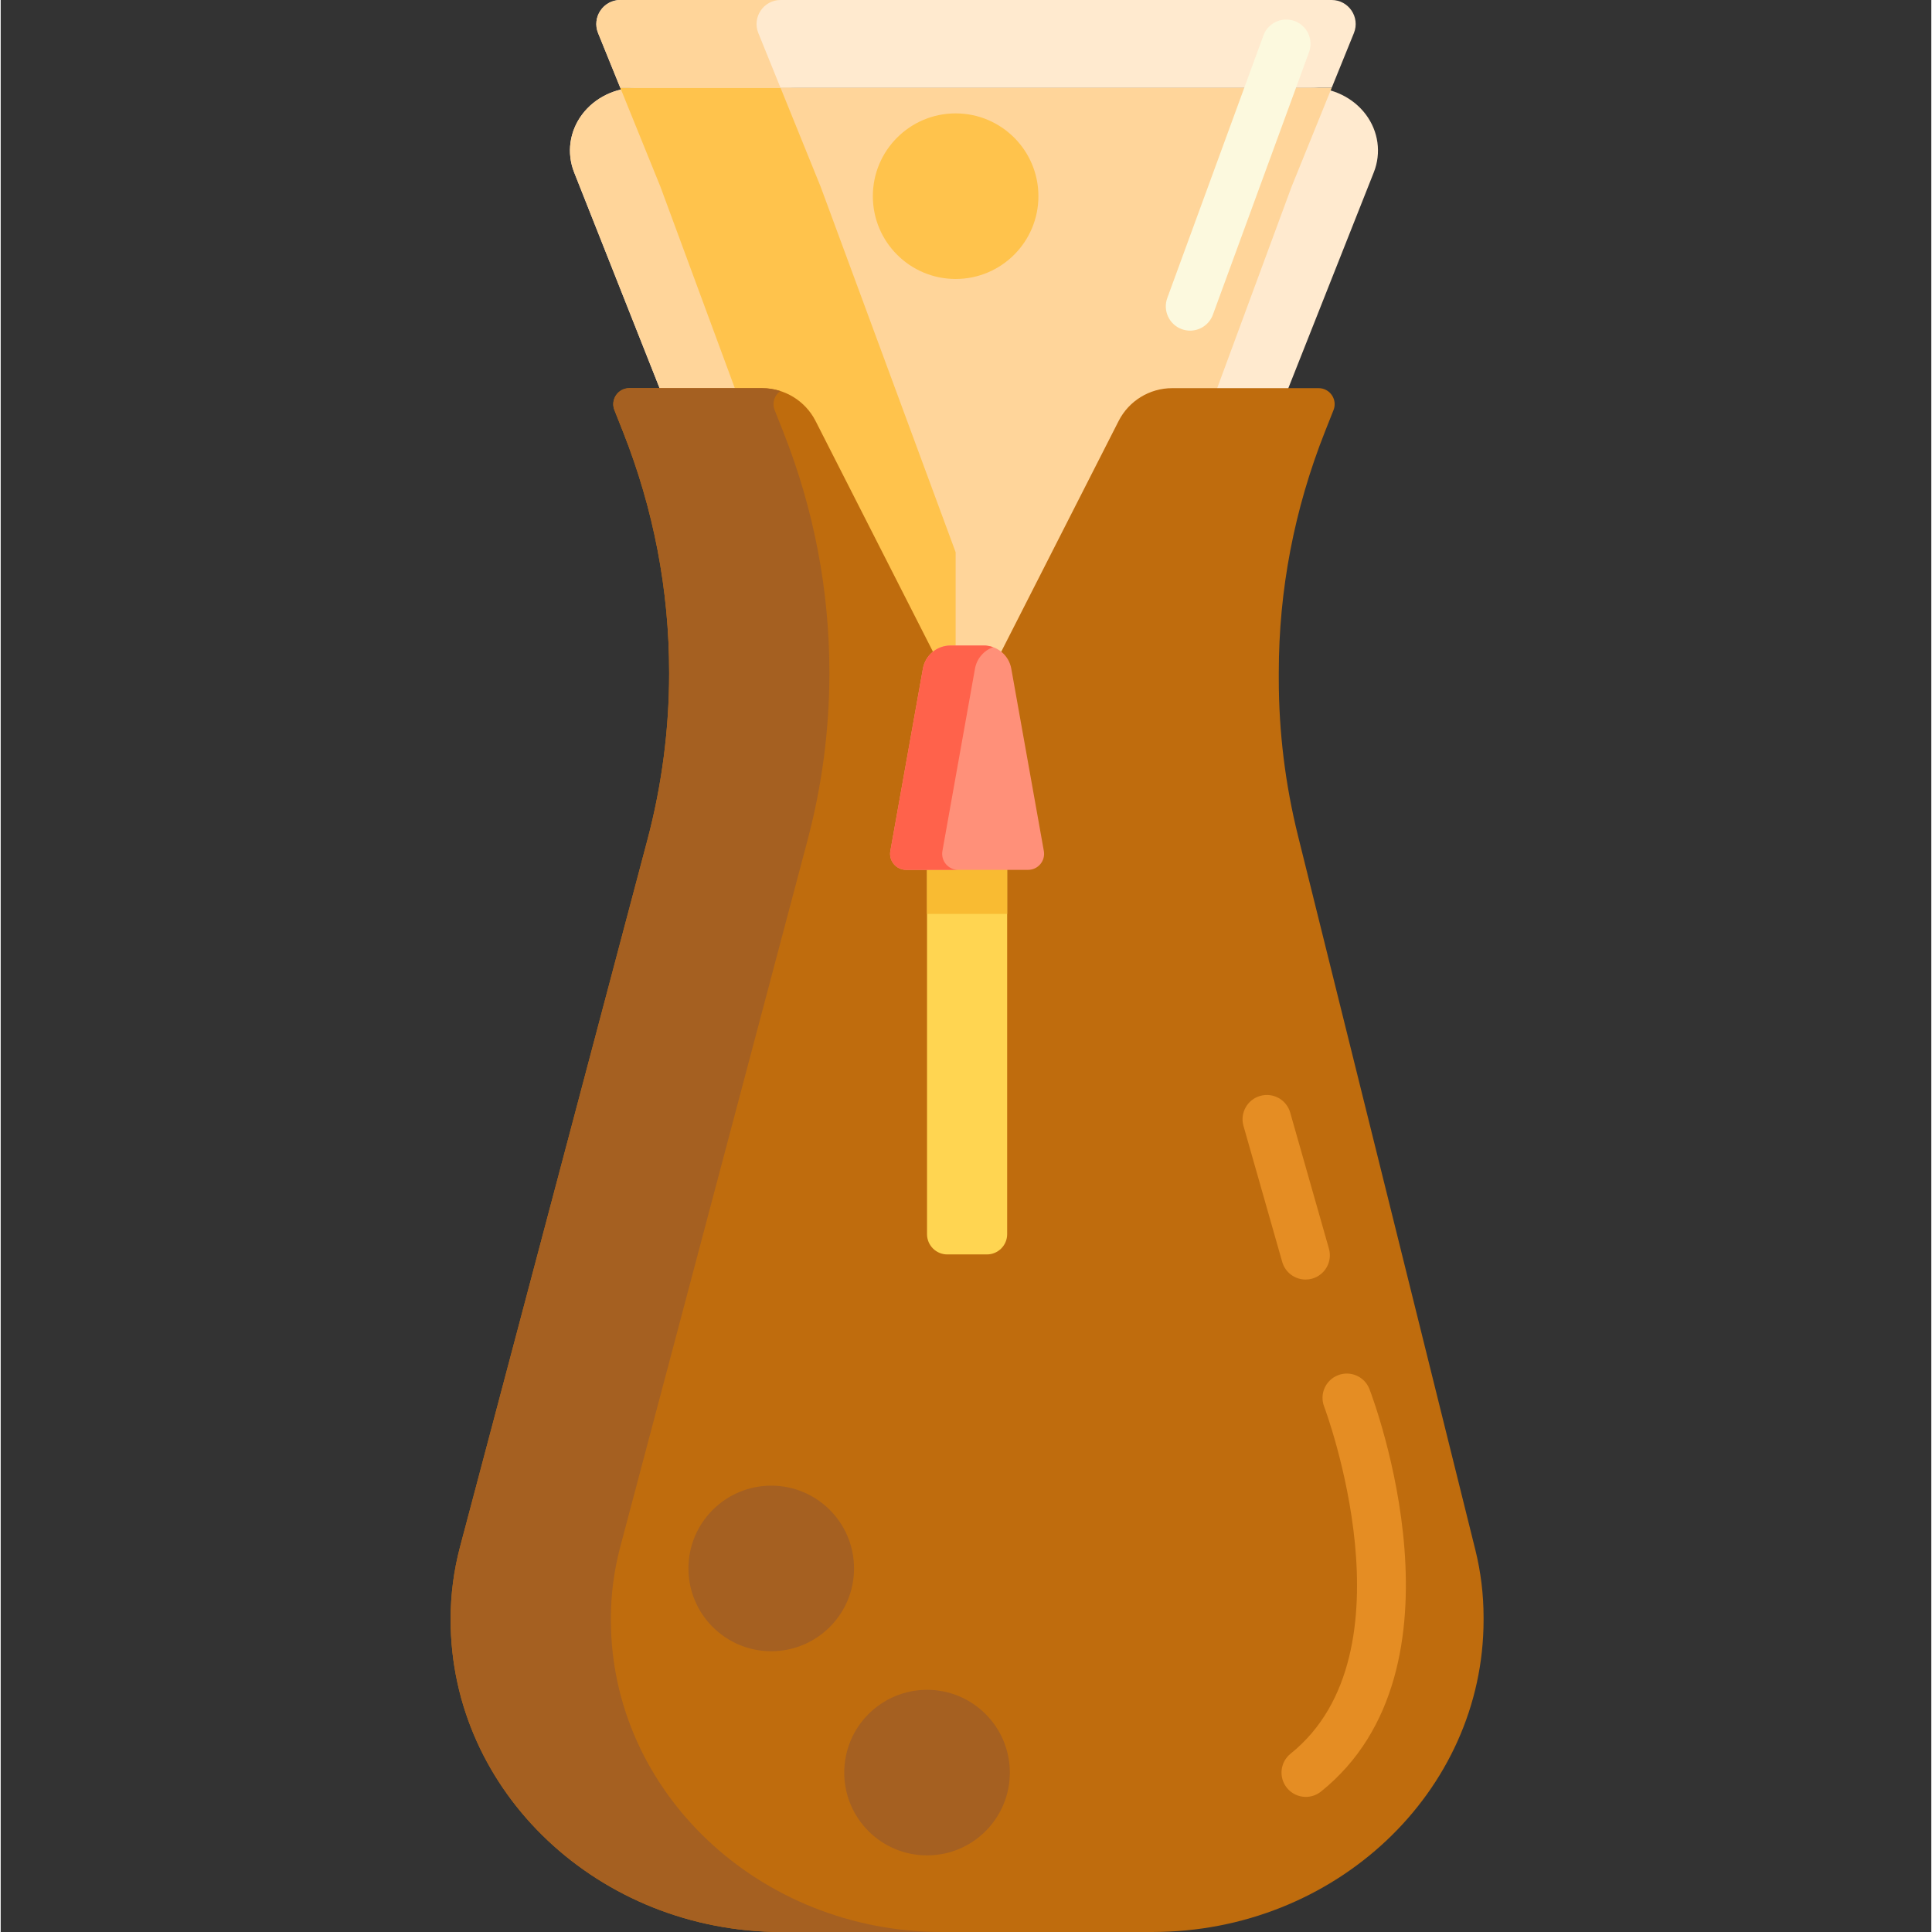 <svg height="477pt" viewBox="-111 0 477 477.337" width="477pt" xmlns="http://www.w3.org/2000/svg"><rect x="-111" y="0" width="477" height="477.337" fill="#333333" stroke="none"/><path d="m81.957 464.961c-38.273 0-69.414-29.043-69.414-64.742v-.312c0-4.879.637-9.758 1.895-14.496l46.309-174.738c3.84-14.488 5.785-29.402 5.785-44.328v-.215c0-21.91-4.125-43.441-12.266-64l-23.586-59.559c-1.883-4.766-1.152-10.098 1.961-14.266 3.113-4.168 8.223-6.656 13.668-6.656h166.32c5.445 0 10.555 2.488 13.668 6.656 3.113 4.168 3.844 9.5 1.961 14.266l-23.586 59.559c-8.141 20.555-12.266 42.09-12.266 63.996v1.66c0 14.012 1.719 28.035 5.109 41.684l43.812 176.418c1.109 4.465 1.672 9.051 1.672 13.633v.699c0 35.699-31.137 64.742-69.414 64.742zm0 0" fill="#ffeacf"/><path d="m52.133 400.219v-.312c0-4.879.637-9.758 1.895-14.496l46.309-174.738c3.84-14.488 5.785-29.402 5.785-44.328v-.215c0-21.91-4.125-43.441-12.266-63.996l-23.586-59.562c-1.887-4.766-1.152-10.098 1.961-14.266 3.113-4.168 8.223-6.656 13.668-6.656h-39.59c-5.445 0-10.555 2.488-13.668 6.656-3.113 4.168-3.848 9.5-1.961 14.266l23.586 59.562c8.141 20.555 12.266 42.086 12.266 63.996v.215c0 14.926-1.945 29.84-5.785 44.328l-46.309 174.738c-1.258 4.738-1.895 9.617-1.895 14.496v.312c0 35.699 31.141 64.742 69.414 64.742h39.59c-38.273 0-69.414-29.043-69.414-64.742zm0 0" fill="#ffd59a"/><path d="m42.07 21.648 9.941 24.512 33.336 90.273v185.719h89.246v-185.719l33.336-90.273 9.941-24.512zm0 0" fill="#ffd59a"/><path d="m124.938 136.434-33.34-90.273-9.938-24.512h-39.59l9.941 24.512 33.336 90.273v185.719h39.59zm0 0" fill="#ffc34c"/><path d="m253.336 382.902-43.812-176.414c-3.148-12.676-4.746-25.699-4.746-38.703v-1.66c0-20.344 3.836-40.34 11.395-59.438l2.129-5.371c1.027-2.598-.887-5.414-3.684-5.414h-36.176c-5.586 0-10.699 3.133-13.234 8.113l-37.438 73.578-37.438-73.578c-2.535-4.98-7.648-8.113-13.234-8.113h-32.781c-2.797 0-4.711 2.816-3.684 5.414l2.129 5.371c7.562 19.098 11.395 39.098 11.395 59.441v.219c0 13.852-1.809 27.703-5.371 41.156l-46.312 174.738c-1.527 5.773-2.305 11.719-2.305 17.668v.312c0 42.52 36.691 77.113 81.789 77.113h91.629c45.098 0 81.789-34.594 81.789-77.113v-.699c-.004-5.59-.688-11.18-2.039-16.621zm0 0" fill="#bf6c0d"/><path d="m132.668 309.93h-9.797c-2.758 0-5-2.242-5-5v-135.543h19.797v135.543c0 2.758-2.238 5-5 5zm0 0" fill="#ffd551"/><path d="m42.07 21.648h175.801l5.469-13.477c1.582-3.906-1.293-8.172-5.504-8.172h-175.73c-4.215 0-7.086 4.266-5.504 8.172zm0 0" fill="#ffeacf"/><path d="m81.695 0h-39.59c-4.215 0-7.086 4.266-5.504 8.172l5.469 13.477h39.586l-5.465-13.477c-1.582-3.906 1.289-8.172 5.504-8.172zm0 0" fill="#ffd59a"/><path d="m39.758 400.219v-.312c0-5.949.777-11.895 2.305-17.668l46.309-174.738c3.566-13.453 5.375-27.301 5.375-41.156v-.215c0-20.344-3.836-40.344-11.398-59.441l-2.125-5.371c-.711-1.793-.012-3.695 1.406-4.699-1.441-.461-2.965-.715-4.531-.715h-32.781c-2.797 0-4.711 2.816-3.684 5.414l2.129 5.371c7.562 19.098 11.395 39.098 11.395 59.441v.215c0 13.855-1.809 27.703-5.371 41.156l-46.312 174.738c-1.527 5.773-2.305 11.719-2.305 17.668v.312c0 42.523 36.691 77.117 81.789 77.117h39.59c-45.098 0-81.789-34.598-81.789-77.117zm0 0" fill="#a56021"/><path d="m117.875 225.801h19.793v-52.277c-1.246-1.91-3.398-3.148-5.801-3.148h-8.195c-2.402 0-4.551 1.238-5.801 3.148v52.277zm0 0" fill="#f9bb32"/><path d="m112.703 214.914h30.133c2.465 0 4.332-2.23 3.898-4.656l-8.047-45.059c-.59-3.305-3.465-5.711-6.82-5.711h-8.195c-3.355 0-6.227 2.406-6.82 5.711l-8.043 45.059c-.434 2.426 1.43 4.656 3.895 4.656zm0 0" fill="#ff9079"/><path d="m121.672 210.258 8.047-45.059c.449-2.5 2.203-4.484 4.484-5.301-.734-.266-1.52-.41-2.336-.41h-8.195c-3.355 0-6.227 2.406-6.82 5.711l-8.043 45.059c-.434 2.426 1.43 4.656 3.895 4.656h12.867c-2.465 0-4.328-2.23-3.898-4.656zm0 0" fill="#ff624b"/><path d="m182.863 81.691c-.684 0-1.379-.117-2.062-.367-3.109-1.141-4.711-4.586-3.57-7.695l23.754-64.867c1.141-3.109 4.586-4.707 7.699-3.57 3.109 1.141 4.707 4.586 3.57 7.695l-23.754 64.867c-.891 2.43-3.188 3.938-5.637 3.938zm0 0" fill="#fcf9de"/><path d="m211.457 443.957c-1.758 0-3.496-.77-4.684-2.246-2.074-2.582-1.66-6.359.926-8.434 31.082-24.949 8.516-85.16 8.285-85.762-1.188-3.094.359-6.566 3.453-7.75 3.094-1.188 6.562.355 7.746 3.449 1.078 2.801 25.941 68.992-11.977 99.422-1.105.887-2.434 1.32-3.75 1.32zm0 0" fill="#e58d23"/><path d="m211.398 316.137c-2.613 0-5.02-1.723-5.77-4.359l-9.57-33.602c-.906-3.188.941-6.508 4.129-7.414 3.191-.906 6.508.938 7.414 4.125l9.566 33.605c.91 3.188-.938 6.504-4.125 7.414-.551.156-1.102.23-1.645.23zm0 0" fill="#e58d23"/><path d="m99.836 387.512c0 11.297-9.156 20.457-20.453 20.457-11.297 0-20.457-9.16-20.457-20.457s9.16-20.453 20.457-20.453c11.297 0 20.453 9.156 20.453 20.453zm0 0" fill="#a56021"/><path d="m138.328 437.957c0 11.297-9.156 20.453-20.453 20.453s-20.457-9.156-20.457-20.453 9.16-20.457 20.457-20.457 20.453 9.16 20.453 20.457zm0 0" fill="#a56021"/><path d="m145.391 48.469c0 11.297-9.156 20.457-20.453 20.457s-20.453-9.16-20.453-20.457 9.156-20.453 20.453-20.453 20.453 9.156 20.453 20.453zm0 0" fill="#ffc34c"/></svg>
